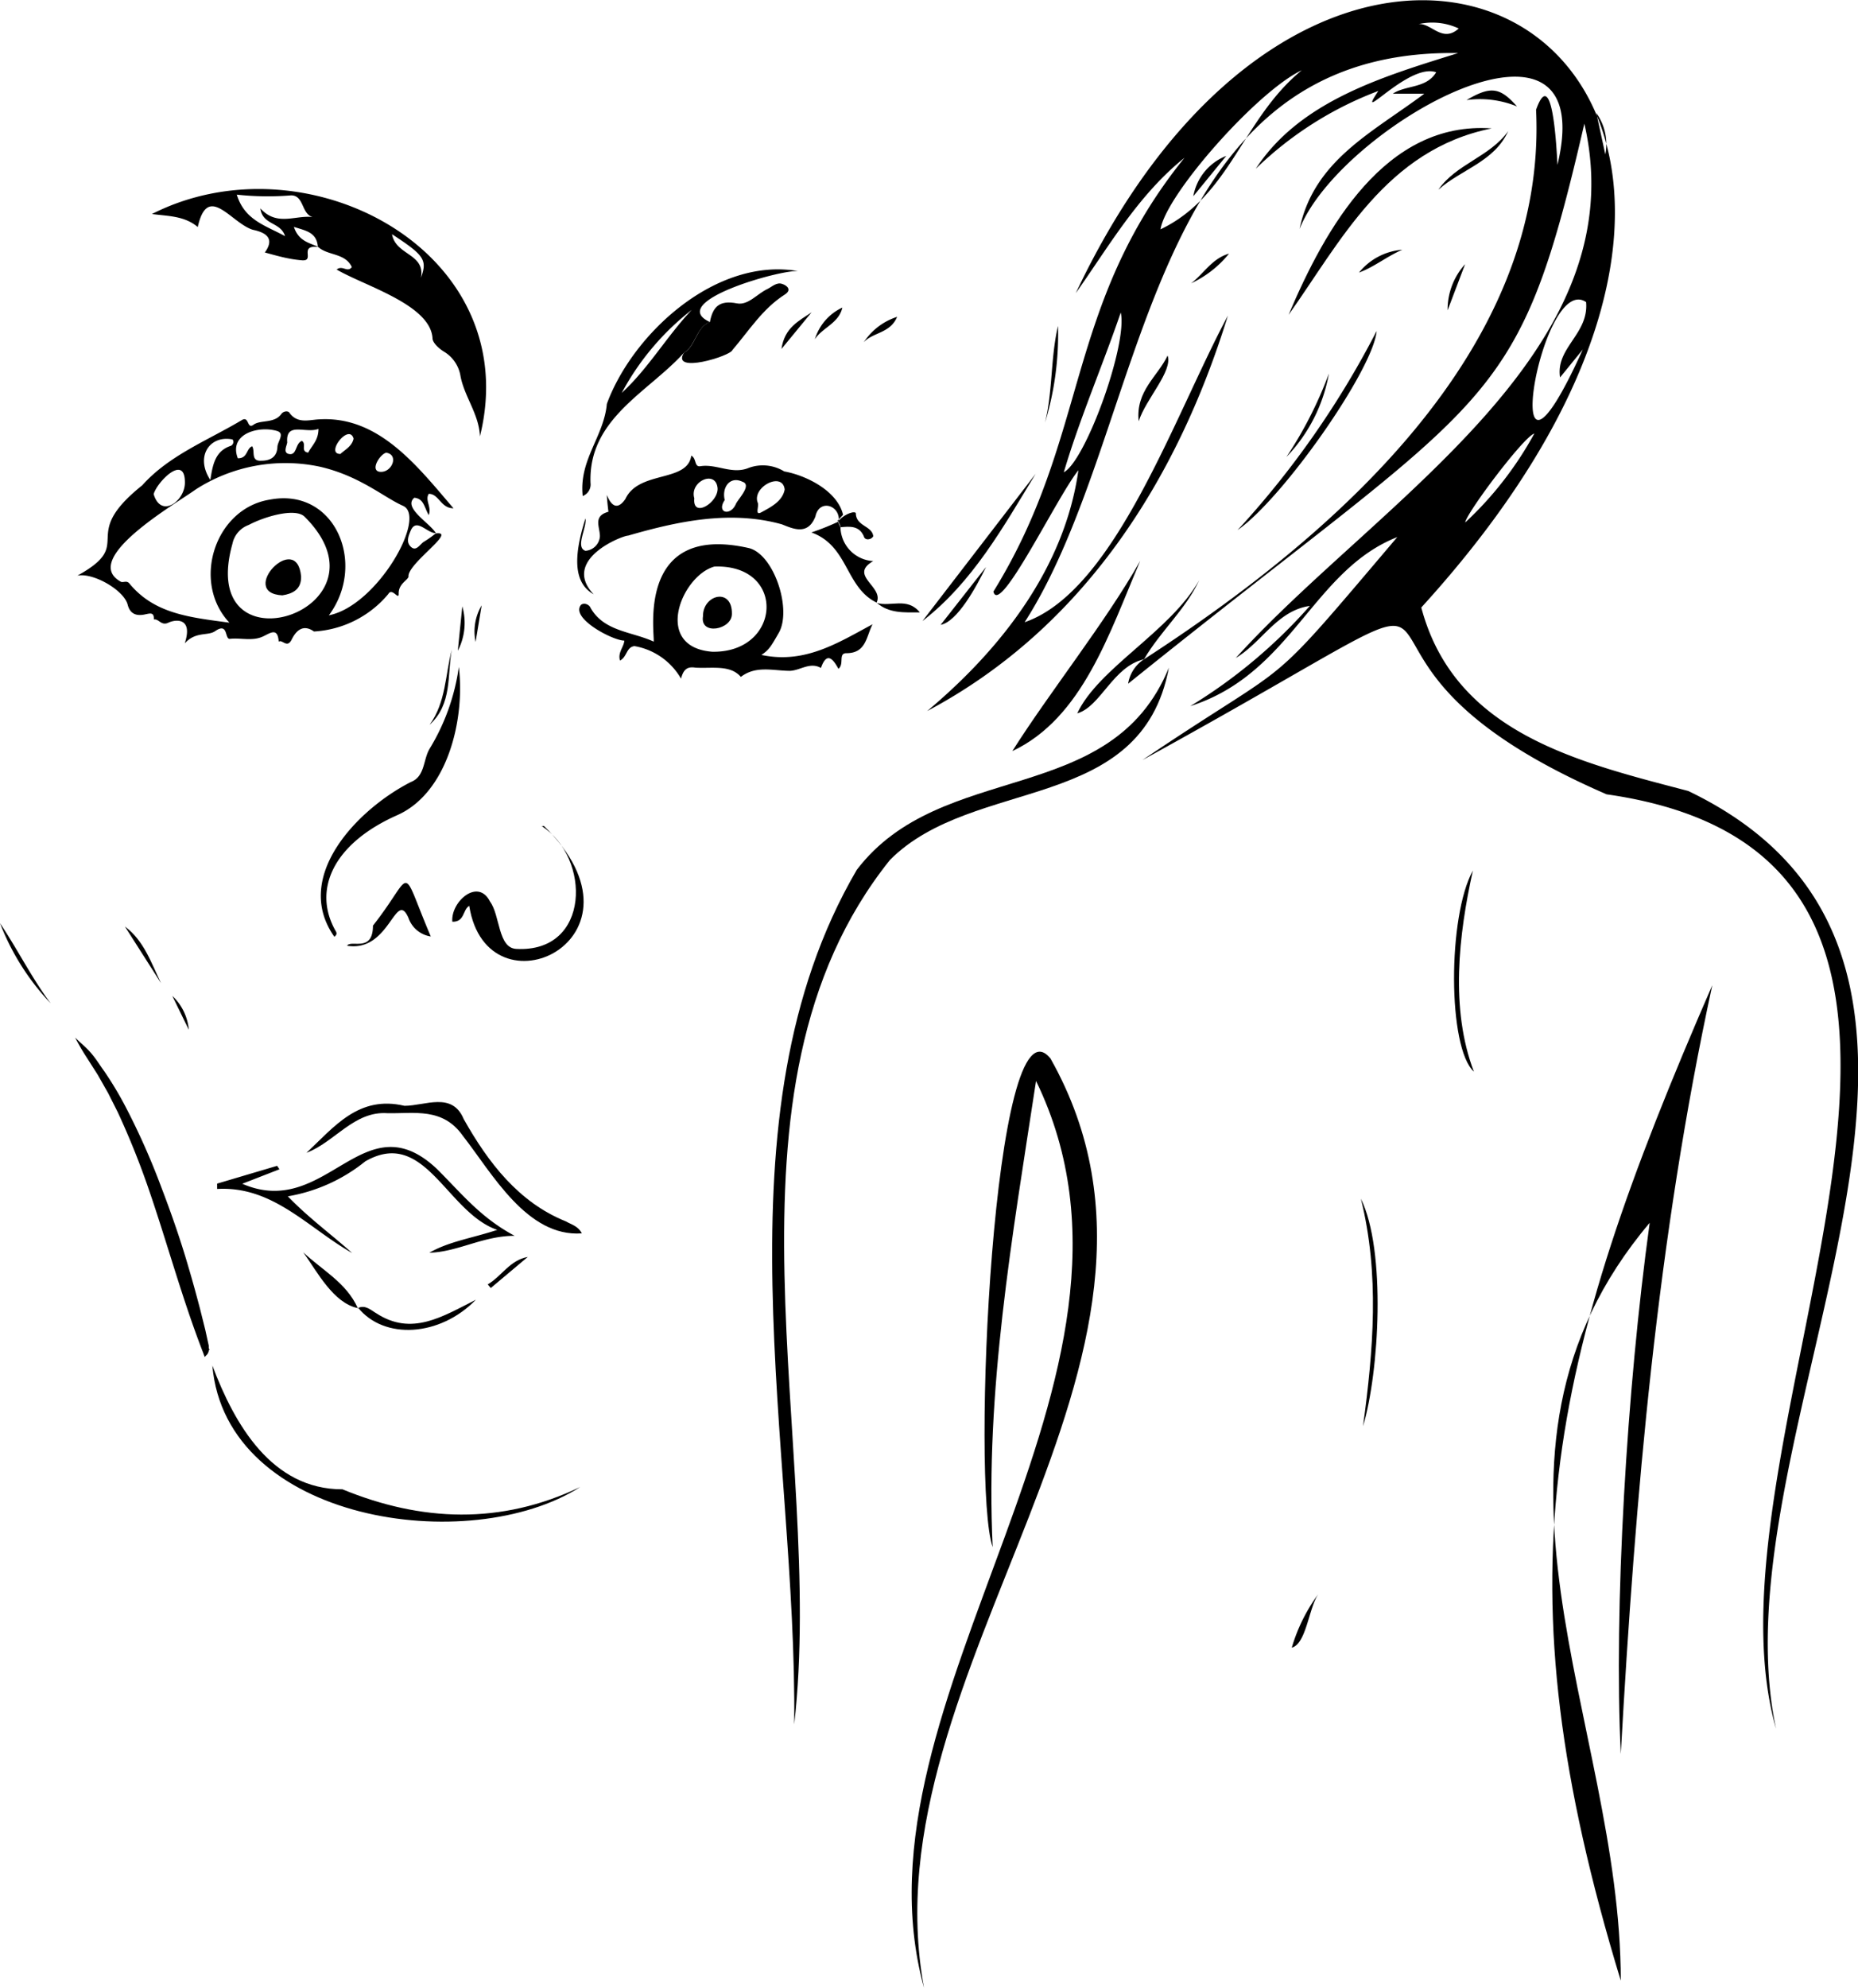 <svg id="Ebene_1" data-name="Ebene 1" xmlns="http://www.w3.org/2000/svg" viewBox="0 0 128.53 137.5"><path d="M89,46.13c13-8.42,27.92-21.29,27.12-38,1.14-3.2,1.42,2.71,1.48,3.81,3.05-12.72-15-2.69-17.84,4.43,1-4.74,5-6.64,8.63-9.35h-2.18c.92-.61,2.31-.35,3-1.48-1.89-.7-5.7,3.82-4,1.29a24.6,24.6,0,0,0-8.48,5.38c3.08-4.72,8.89-6.4,14-8C88.67,3.85,89.45,30,80.74,43.57,87,41.41,91.1,29.27,94.8,22.37,91.28,33.78,84.76,44,74,49.71c5.11-4.28,9.51-9.91,10.46-16.65C83,34.86,79,43.2,78.58,41.45c6.66-10.77,4.89-19.68,13.22-30-3.2,2.57-5.2,6.08-7.52,9.36,18.58-39.31,57.93-15.58,23.9,21.74,2.31,8.69,10.86,10.69,18.47,12.69,25,12,1.65,44.18,6.07,64.84C126.91,99.78,152.78,60,121,55.47,96.84,45,118.78,36.68,88.89,53.1c11-7.42,8.06-4.14,17.63-15.42C100.64,40,99.24,47.12,92.2,49.37a35.86,35.86,0,0,0,8.27-6.93c-2.27.33-3.3,2.51-5.12,3.6,9.79-10.82,27.77-21.1,24.11-36.95-4.7,20.33-6.22,18.33-31.56,38.73A2.48,2.48,0,0,1,89,46.13Zm28.78-19.49c-.32-2.06,2-3,1.8-5.21-3.2-2.17-6.31,16.73-.23,3.28ZM90.14,16.4c4.87-2.34,5.64-7.62,9.77-11C96.84,6.84,90.51,14,90.14,16.4ZM83.45,33.2c1.51-.79,4.43-8.85,3.94-11.05C86.09,25.94,84.54,29.51,83.45,33.2ZM116,30.52c-.74.22-4.71,5.51-4.78,6.15A24.25,24.25,0,0,0,116,30.52Zm-5.21-28a4.32,4.32,0,0,0-3.08-.24C108.74,1.82,109.52,3.64,110.77,2.51Zm10.12,8.7a3.68,3.68,0,0,0-.62-2.86Z" transform="translate(-9.86 -0.54)"/><path d="M81.53,75.29c-1.66,10.87-3.52,21.43-3,32.24-1.5-4.22.05-38.67,4-33.79C94.29,94.6,69.69,116,73.78,138,68.28,118.06,91.53,95.85,81.53,75.29Z" transform="translate(-9.86 -0.54)"/><path d="M128.31,68.67c-3.82,17.62-5.32,35.21-6.33,53.16-.49-10,.41-25.23,2-36.73-13.74,16.28-2,34.36-2,52.41C113.51,109.72,116.86,95,128.31,68.67Z" transform="translate(-9.86 -0.54)"/><path d="M90.72,46.71C88.82,56.85,77.23,54.19,71.43,60,58.6,76,67,100.6,64.8,119.79c.22-19.11-5.67-42,4.33-59.1C75,53,86.74,56.46,90.72,46.71Z" transform="translate(-9.86 -0.54)"/><path d="M88.74,39.32c-2.14,5-4,10.88-8.85,13.16C82.49,48.37,86.33,43.58,88.74,39.32Z" transform="translate(-9.86 -0.54)"/><path d="M99,22.31c2.54-6,6.7-13.42,14.05-12.89C105.73,10.89,102.56,17.31,99,22.31Z" transform="translate(-9.86 -0.54)"/><path d="M105.09,23.43c-.21,2.61-6.41,11.51-9.62,13.77A62.61,62.61,0,0,0,105.09,23.43Z" transform="translate(-9.86 -0.54)"/><path d="M73.67,43.49,81.5,33.31C79.25,37,77.16,40.78,73.67,43.49Z" transform="translate(-9.86 -0.54)"/><path d="M111.82,74.65C110,73,110,63.9,111.75,60.74,110.76,65.19,110.17,70.33,111.82,74.65Z" transform="translate(-9.86 -0.54)"/><path d="M89,46.13c-2.15.49-3,3.28-4.62,3.74,1.47-3.14,6.44-5.66,8.44-9.21C91.87,42.7,90.13,44.19,89,46.13Z" transform="translate(-9.86 -0.54)"/><path d="M104,83.43c1.76,3.58,1.27,12,.15,15.74C104.86,93.92,105.31,88.68,104,83.43Z" transform="translate(-9.86 -0.54)"/><path d="M109.36,13.66c1.24-1.79,3.56-2.27,4.83-4.05C113.23,11.73,110.94,12.25,109.36,13.66Z" transform="translate(-9.86 -0.54)"/><path d="M83.05,23.08a21,21,0,0,1-.9,6.69C82.69,27.57,82.53,25.28,83.05,23.08Z" transform="translate(-9.86 -0.54)"/><path d="M101.79,26.37a11.13,11.13,0,0,1-2.94,5.77A27.76,27.76,0,0,0,101.79,26.37Z" transform="translate(-9.86 -0.54)"/><path d="M88.63,29.67c-.22-2.1,1.32-3.1,2-4.54C91,26.21,89.13,28.12,88.63,29.67Z" transform="translate(-9.86 -0.54)"/><path d="M111.31,7.46c1.69-1,2.33-.87,3.49.44A6.78,6.78,0,0,0,111.31,7.46Z" transform="translate(-9.86 -0.54)"/><path d="M74.93,43.75l3.14-4C77.4,41.12,76.09,43.53,74.93,43.75Z" transform="translate(-9.86 -0.54)"/><path d="M99.22,114.48a12,12,0,0,1,1.83-3.7C100.38,111.8,100.22,114.22,99.22,114.48Z" transform="translate(-9.86 -0.54)"/><path d="M94.88,18.08a7.38,7.38,0,0,1-2.62,2.05C93.14,19.46,93.71,18.41,94.88,18.08Z" transform="translate(-9.86 -0.54)"/><path d="M103.87,19.39a4.28,4.28,0,0,1,3-1.58C105.83,18.25,104.93,19,103.87,19.39Z" transform="translate(-9.86 -0.54)"/><path d="M111.21,18.81,110,22A4.68,4.68,0,0,1,111.21,18.81Z" transform="translate(-9.86 -0.54)"/><path d="M94.69,11.32l-2.28,2.79A3.69,3.69,0,0,1,94.69,11.32Z" transform="translate(-9.86 -0.54)"/><path d="M40,37.43c1.55-.21-2,2.1-1.88,3-.1.27-.71.5-.68,1.19,0,.44-.46-.47-.72,0a7.23,7.23,0,0,1-5.14,2.59c-.87-.62-1.34.16-1.53.53-.32.68-.65,0-.91.17-.07-1-.57-.6-1.08-.36-.74.35-1.54.08-2.31.17-.36,0-.09-1.16-1-.54-.51.36-1.34,0-2.11.85.59-1.79-.63-1.67-1.13-1.43s-.66-.28-1-.22c0-.5-.21-.44-.63-.35s-1,.09-1.19-.68c-.26-1-2.39-2.23-3.48-2,4.15-2.29-.05-2.62,4.49-6.25,1.86-2.08,4.53-3.1,6.89-4.51.52-.31.34.67.81.32s1.44-.07,1.92-.74c.16-.22.47-.22.55-.1.56.8,1.38.5,2.07.47,4.13-.25,6.79,3.24,9.29,6.15-.89,0-1-1-1.71-1-.28.45.21.88,0,1.47-.32-.54-.33-1.13-1-1.2-.82.69,1.12,1.78,1.49,2.45-.61,0-1.32-1.05-1.72-.22-.16.39-.37.83,0,1.17s.62-.19.9-.36A7.69,7.69,0,0,0,40,37.43Zm-12.93-.59a1.76,1.76,0,0,0-1.13,1.3c-2.56,9.16,11.47,4.6,5-1.86C30.29,35.62,28.12,36.28,27.07,36.84ZM25.73,43.6c-2.65-2.82-1-7.91,2.8-8.51,4.53-.86,6.72,4.46,4.08,8,3.35-.66,6.82-6.82,5.13-7.57-1.32-.58-3-2.08-5.77-2.71a11.46,11.46,0,0,0-8.56,1.57c-1.38,1-8.07,4.83-5.17,6.4.18.05.39-.11.57.11C20.55,43,23,43.23,25.73,43.6ZM27.3,31.4c.23.32-.13,1.05.64,1,.59,0,1.07-.23,1.11-.94,0-.38.53-.93,0-1.11-1.27-.39-3.39.17-2.74,1.88C27,32.25,26.89,31.56,27.3,31.4Zm-4.65,2.49c0-2-1.94,0-2.16.82C21,36.44,22.68,35.16,22.65,33.89Zm9.24-3.69c-.89.34-2.28-.53-2.16.94-.05.27-.27.66.06.78.63.19.47-.71.95-.89.35.19-.12.73.44.81C31.43,31.35,31.89,31,31.89,30.2Zm-7.48,3.53c.16-1,.31-2,1.42-2.36a.3.3,0,0,0,.12-.44C24.37,30.61,23.34,32.11,24.41,33.73Zm9-1.8c.33-.3.81-.54.91-1.06C34,29.76,32.29,32,33.45,31.93Zm3.15-.08c-.46.14-1.15,1.3-.36,1.32S37.45,32,36.6,31.85Z" transform="translate(-9.86 -0.54)"/><path d="M31.89,17.62c-1.42-.16-.19,1-1.15.92S29,18.22,28.18,18c.79-1.08-.12-1.42-.83-1.57-1.5-.46-3.12-3.29-3.81-.19-.92-.78-2.06-.75-3.17-.9,10.71-5.44,25.86,2.58,22.69,15.38C43,29.19,42,28,41.72,26.57a2.42,2.42,0,0,0-1.16-1.72c-.34-.21-.79-.62-.78-.93-.16-2.32-4.71-3.61-6.63-4.74.4-.33.74.24,1.05-.17-.47-1-1.67-.77-2.35-1.41-.09-1-.82-1.1-1.66-1.37C30.52,17.23,31.27,17.33,31.89,17.62Zm-2.31-.75c-.31-1-1.55-.74-1.71-1.92,1.21,1.33,2.53.37,3.8.63-1-.06-.71-1.53-1.67-1.53A19.78,19.78,0,0,1,26.24,14C26.78,15.76,28.2,16.12,29.58,16.87Zm7.4-.12c.27,1.46,2.31,1.32,2,3C39.43,18.51,39.21,18.2,37,16.75Z" transform="translate(-9.86 -0.54)"/><path d="M61.66,38.44c1.75.43,3,4.27,2.07,5.87-.52.9-.66,1.17-1.2,1.52,3,.64,5.29-.83,7.69-2.12-.44.86-.44,2-1.81,2-.58,0-.13.75-.55,1.08-.36-.66-.8-1.23-1.21-.06-.76-.43-1.42.17-2.14.2-1.14,0-2.35-.39-3.4.42-.74-.86-2-.57-3.14-.64-.61-.1-.84.17-1,.76a4.62,4.62,0,0,0-3.22-2.25c-.57.07-.5.74-1,1-.17-.56.27-.94.3-1.38-.81,0-3.75-1.56-3-2.47.23-.19.59,0,.66.2.93,1.65,2.86,1.64,4.37,2.34C55.15,44.28,53.88,36.68,61.66,38.44Zm-2.53,7.17c4.8.09,5.16-6.07.15-5.89C57,40.35,55,45.29,59.13,45.61Z" transform="translate(-9.86 -0.54)"/><path d="M67.88,36.64c.15-1.17-1.35-1.63-1.61-.39-.52,1.34-1.54.86-2.32.55-3.59-1-7.25-.2-10.64.78-.41,0-4.65,1.67-2.38,4.06-1.29-.73-1.49-2.36-.57-5.25.11.64-.73,2,0,2.24a1.08,1.08,0,0,0,1-1c0-.66-.5-1.4.59-1.7,0,0-.09-.67-.11-1.16.35.86.78,1,1.28.28.93-2,4.29-1.12,4.56-3,.38.19.19.8.63.73,1.13-.18,2.19.6,3.36.11a2.83,2.83,0,0,1,2.44.25c1.43.25,3.67,1.3,4.07,3l-.38.41Zm-5.62-1.38c.16.26-.25,1,.3.69s1.43-.72,1.58-1.56C64,33.13,61.92,34.19,62.26,35.26ZM57.89,35c-.14,1.42,1.67.29,1.61-.7C59.38,33,57.54,33.83,57.89,35Zm2.09.14c-.57.88.43,1.11.79.24.18-.37,1.13-1.31.44-1.53C60.35,33.44,59.77,34.26,60,35.14Z" transform="translate(-9.86 -0.54)"/><path d="M57.17,24.94c-2.51,2.76-6.62,4.56-6.46,9a.85.85,0,0,1-.54.9c-.27-2.51,1.46-4.09,1.67-6.37,1.77-4.83,7.53-10.18,13.24-9.18-1.16-.13-9.17,2.12-6.11,3.52C58,23.19,58,24.44,57.17,24.94Zm.58-3a18.13,18.13,0,0,0-4.88,5.77C54.73,26,56,23.77,57.75,21.93Z" transform="translate(-9.86 -0.54)"/><path d="M29.19,81.4l-2.57,1c5.84,2.54,8.38-5.86,13.49-1,1.76,1.76,3,3.34,5.35,4.6-2.19,0-3.93,1.12-5.9,1.17,1.36-.78,2.93-1,4.7-1.58-3.51-1.2-5-7.11-9.13-4.74a11.61,11.61,0,0,1-5.36,2.42c1.45,1.5,3,2.62,4.45,3.92-3.06-1.74-5.48-4.65-9.34-4.43l0-.37,4.15-1.23Z" transform="translate(-9.86 -0.54)"/><path d="M50.11,85.83c-3.79.28-6.21-4.16-8.22-6.73-1.4-2-3.36-1.54-5.23-1.58-2.31-.16-3.64,2-5.6,2.74,1.91-1.78,3.6-4,6.78-3.25,1.43,0,3.3-1,4.1.92,1.69,3,3.8,5.76,7.06,7.07C49.38,85.22,49.85,85.32,50.11,85.83Z" transform="translate(-9.86 -0.54)"/><path d="M50,103.37c-7.64,4.87-24.52,2.44-25.45-8.4,1.54,4.09,4.12,8.57,9,8.56C39,105.77,44.51,106,50,103.37Z" transform="translate(-9.86 -0.54)"/><path d="M41.6,46.66c.44,3.61-.77,8.72-4.28,10.26-4.49,2-5.83,5.22-4.24,8,.06.11.13.23-.09.4-2.94-4.17,1.65-8.85,5.29-10.7,1-.39.84-1.56,1.31-2.32A14.78,14.78,0,0,0,41.6,46.66Z" transform="translate(-9.86 -0.54)"/><path d="M57.17,24.94c.85-.5.82-1.75,1.8-2.14.2-1.05.66-1.52,1.87-1.28.78.15,1.4-.67,2.12-1,.33-.17.62-.47,1-.35s.67.43.2.73c-1.56,1-2.48,2.5-3.63,3.84C60.42,25.16,56.26,26.43,57.17,24.94Z" transform="translate(-9.86 -0.54)"/><path d="M47.49,57.66c8,7.83-3.93,13.4-5.17,5.52-.46.27-.31,1.13-1.17,1.1-.12-1.38,1.78-3.06,2.61-1.39.7.94.54,3.2,1.81,3.27,5.17.28,5.17-6.32,1.75-8.5C47.37,57.69,47.43,57.66,47.49,57.66Z" transform="translate(-9.86 -0.54)"/><path d="M15.13,72.38c5.62,5.87,9.13,21.58,9,21.62C21.31,86.71,20,78.67,15.13,72.38Z" transform="translate(-9.86 -0.54)"/><path d="M15.06,72.29c.32.33.79.7,1.14,1.12s.58.81.88,1.22a24.15,24.15,0,0,1,1.52,2.55A49.33,49.33,0,0,1,21,82.59c.71,1.85,1.36,3.72,1.91,5.62.28.94.54,1.9.79,2.85l.36,1.44.16.73.08.36,0,.19a.54.54,0,0,1-.11.42l-.17.18-.11-.3c-1.43-3.68-2.45-7.47-3.72-11.18a55.58,55.58,0,0,0-2.18-5.44l-.66-1.31-.72-1.27-.79-1.24A14.51,14.51,0,0,1,15.06,72.29Zm.15.18a13.52,13.52,0,0,1,.9,1l.81,1.23L17.67,76l.68,1.31a47.79,47.79,0,0,1,2.24,5.46c1.3,3.71,2.34,7.5,3.77,11.14l-.28-.12c-.09-.06-.19,0-.16.06l0-.18-.07-.36-.17-.71-.36-1.43c-.25-1-.52-1.9-.8-2.84-.57-1.88-1.17-3.75-1.86-5.59a48,48,0,0,0-2.36-5.4,13.43,13.43,0,0,0-.7-1.29c-.25-.41-.46-.86-.75-1.26S16.27,74,16,73.6,15.52,72.89,15.21,72.47Z" transform="translate(-9.86 -0.54)"/><path d="M33.87,65.94c.27-.44,1.79.5,1.79-1.39,2.91-3.69,1.8-4.43,4,.75A1.94,1.94,0,0,1,38.11,64C37.21,62,36.83,66.42,33.87,65.94Z" transform="translate(-9.86 -0.54)"/><path d="M68,37a2.4,2.4,0,0,0,2.27,2.34c-1.74,1,.76,1.77.23,2.87l0,0c-2.18-1.06-1.93-3.92-4.51-4.85a17.53,17.53,0,0,0,1.85-.74C67.9,36.76,67.94,36.89,68,37Z" transform="translate(-9.86 -0.54)"/><path d="M34.61,91c.52-.26.92.15,1.27.35,2.46,1.61,4.58.24,6.9-.93-2.5,2.57-6.35,2.78-8.15.55Z" transform="translate(-9.86 -0.54)"/><path d="M34.61,91l0,0c-1.68-.35-2.79-2.48-3.77-3.86C32.13,88.37,33.82,89.23,34.61,91Z" transform="translate(-9.86 -0.54)"/><path d="M9.86,64.38c1.22,1.82,2.19,3.78,3.5,5.54A16.91,16.91,0,0,1,9.86,64.38Z" transform="translate(-9.86 -0.54)"/><path d="M68,37c0-.13-.09-.26-.14-.4.17-.34,1-.77,1.2-.59,0,.93,1.11.87,1.21,1.6-.07.23-.58.37-.66,0C69.28,36.88,68.64,36.94,68,37Z" transform="translate(-9.86 -0.54)"/><path d="M39.58,50.66c1.13-1.56,1.08-3.44,1.53-5.19C40.79,47.25,41.16,49.22,39.58,50.66Z" transform="translate(-9.86 -0.54)"/><path d="M21,68.53l-2.5-3.92C19.83,65.6,20.32,67.13,21,68.53Z" transform="translate(-9.86 -0.54)"/><path d="M66.23,24a3.56,3.56,0,0,1,1.9-2.19C67.89,22.9,66.74,23.2,66.23,24Z" transform="translate(-9.86 -0.54)"/><path d="M70.49,42.23c1,.3,2.13-.42,3,.66-1.09,0-2.13.08-3-.68Z" transform="translate(-9.86 -0.54)"/><path d="M66,22.14l-2.08,2.53C64.13,23.18,65.15,22.72,66,22.14Z" transform="translate(-9.86 -0.54)"/><path d="M46.37,87.46l-2.56,2.15-.21-.25C44.58,88.78,45.12,87.69,46.37,87.46Z" transform="translate(-9.86 -0.54)"/><path d="M69.61,24.21a4.35,4.35,0,0,1,2.31-1.76C71.44,23.6,70.25,23.51,69.61,24.21Z" transform="translate(-9.86 -0.54)"/><path d="M41.84,42.47a4.15,4.15,0,0,1-.31,3.07Z" transform="translate(-9.86 -0.54)"/><path d="M42.76,44.93a3.54,3.54,0,0,1,.42-2.53Z" transform="translate(-9.86 -0.54)"/><path d="M21.78,69.41a3.63,3.63,0,0,1,1.14,2.34Z" transform="translate(-9.86 -0.54)"/><path d="M29.39,41.71c-3.12-.16,1-4.53,1.3-1.31C30.71,41.31,30.1,41.6,29.39,41.71Z" transform="translate(-9.86 -0.54)"/><path d="M60.49,43c0,1.09-2.22,1.51-2,.16C58.47,41.65,60.53,41.14,60.49,43Z" transform="translate(-9.86 -0.54)"/></svg>